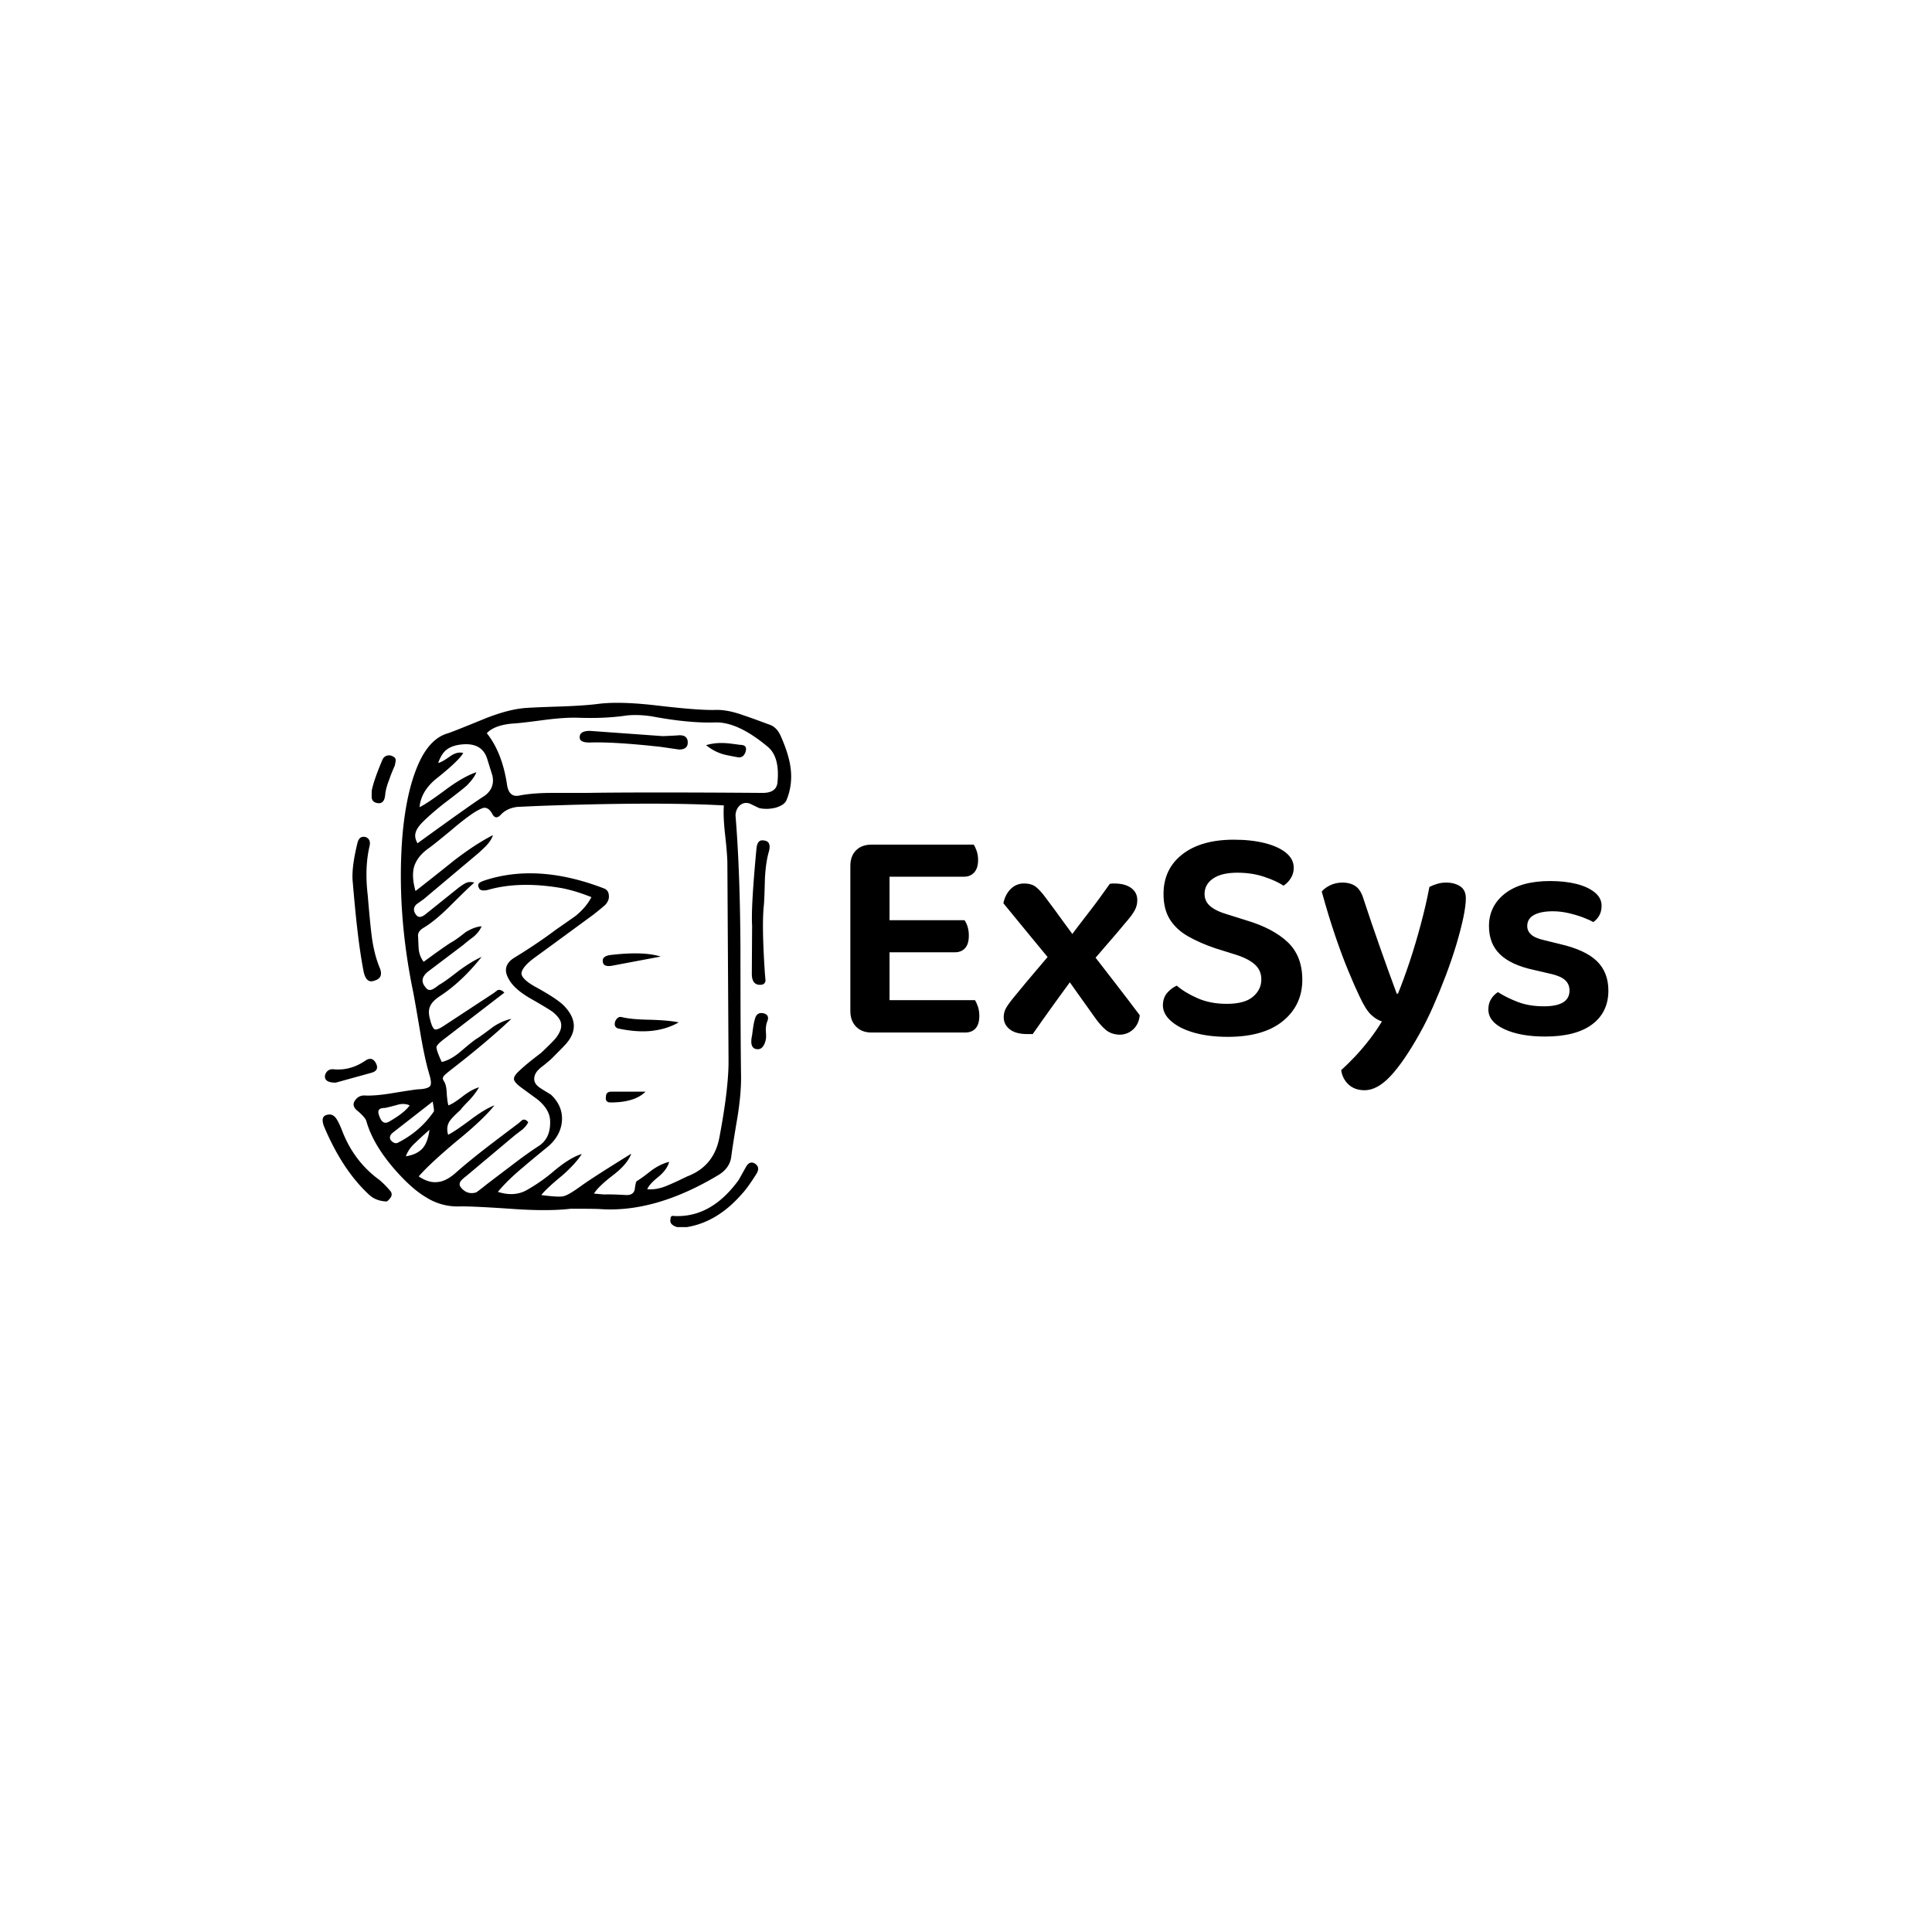 <svg xmlns="http://www.w3.org/2000/svg" version="1.1" xmlns:xlink="http://www.w3.org/1999/xlink" xmlns:svgjs="http://svgjs.dev/svgjs" width="1500" height="1500" viewBox="0 0 1500 1500"><rect width="1500" height="1500" fill="#ffffff"></rect><g transform="matrix(0.667,0,0,0.667,249.394,544.756)"><svg viewBox="0 0 396 162" data-background-color="#ffffff" preserveAspectRatio="xMidYMid meet" height="613" width="1500" xmlns="http://www.w3.org/2000/svg" xmlns:xlink="http://www.w3.org/1999/xlink"><g id="tight-bounds" transform="matrix(1,0,0,1,0.24,0.361)"><svg viewBox="0 0 395.52 161.278" height="161.278" width="395.52"><g><svg viewBox="0 0 670.81 273.53" height="161.278" width="395.52"><g transform="matrix(1,0,0,1,275.29,71.409)"><svg viewBox="0 0 395.52 130.713" height="130.713" width="395.52"><g id="textblocktransform"><svg viewBox="0 0 395.52 130.713" height="130.713" width="395.52" id="textblock"><g><svg viewBox="0 0 395.52 130.713" height="130.713" width="395.52"><g transform="matrix(1,0,0,1,0,0)"><svg width="395.52" viewBox="3.85 -31.15 122.84 40.6" height="130.713" data-palette-color="#000000"><path d="M3.85-3.4L3.85-20.25 10.2-20.25 10.2-0.35Q9.8-0.25 9-0.08 8.2 0.1 7.3 0.1L7.3 0.1Q5.7 0.1 4.78-0.85 3.85-1.8 3.85-3.4L3.85-3.4ZM10.2-29.9L10.2-10.15 3.85-10.15 3.85-26.9Q3.85-28.5 4.78-29.43 5.7-30.35 7.3-30.35L7.3-30.35Q8.2-30.35 9-30.2 9.8-30.05 10.2-29.9L10.2-29.9ZM20.75-12.9L7.3-12.9 7.3-18.1 22.35-18.1Q22.65-17.7 22.85-17.05 23.05-16.4 23.05-15.6L23.05-15.6Q23.05-14.25 22.45-13.58 21.85-12.9 20.75-12.9L20.75-12.9ZM22.45 0.1L7.3 0.1 7.3-5.15 24.05-5.15Q24.3-4.75 24.53-4.08 24.75-3.4 24.75-2.6L24.75-2.6Q24.75-1.25 24.15-0.58 23.55 0.1 22.45 0.1L22.45 0.1ZM22.25-25.15L7.3-25.15 7.3-30.35 23.85-30.35Q24.1-29.95 24.33-29.3 24.55-28.65 24.55-27.85L24.55-27.85Q24.55-26.55 23.93-25.85 23.3-25.15 22.25-25.15L22.25-25.15ZM37.6-14.3L37.6-14.3 38.8-14.5Q40.65-17 42.4-19.25 44.15-21.5 45.9-24L45.9-24Q46.15-24.05 46.3-24.05 46.45-24.05 46.65-24.05L46.65-24.05Q48.35-24.05 49.35-23.33 50.35-22.6 50.35-21.35L50.35-21.35Q50.35-20.45 49.92-19.68 49.5-18.9 48.4-17.65L48.4-17.65Q46.95-15.9 45.42-14.15 43.9-12.4 42.45-10.7L42.45-10.7 40.55-9.6Q38.75-7.15 36.95-4.65 35.15-2.15 33.4 0.35L33.4 0.35Q33.25 0.35 32.95 0.35 32.65 0.35 32.5 0.35L32.5 0.35Q30.65 0.35 29.67-0.43 28.7-1.2 28.7-2.4L28.7-2.4Q28.7-3.2 29.1-3.9 29.5-4.6 30.5-5.8L30.5-5.8Q32.25-7.95 34.07-10.08 35.9-12.2 37.6-14.3ZM41.35-13.9L41.35-13.9 42.8-13.05Q44.8-10.45 46.8-7.88 48.8-5.3 50.75-2.7L50.75-2.7Q50.6-1.25 49.67-0.4 48.75 0.45 47.45 0.45L47.45 0.45Q46.1 0.4 45.22-0.35 44.35-1.1 43.5-2.3L43.5-2.3Q42.15-4.2 40.72-6.2 39.3-8.2 37.95-10.1L37.95-10.1 36.75-11Q34.65-13.55 32.67-15.95 30.7-18.35 28.65-20.85L28.65-20.85Q28.95-22.3 29.85-23.18 30.75-24.05 32-24.05L32-24.05Q33.25-24.05 33.97-23.45 34.7-22.85 35.5-21.75L35.5-21.75Q36.9-19.9 38.35-17.88 39.8-15.85 41.35-13.9ZM64.84-4.55L64.84-4.55Q67.75-4.55 69.09-5.7 70.45-6.85 70.45-8.5L70.45-8.5Q70.45-10 69.37-10.95 68.3-11.9 66.2-12.55L66.2-12.55 63-13.55Q60.5-14.4 58.6-15.48 56.7-16.55 55.65-18.2 54.6-19.85 54.6-22.35L54.6-22.35Q54.6-26.4 57.65-28.78 60.7-31.15 66-31.15L66-31.15Q68.8-31.15 71-30.6 73.2-30.05 74.45-29.03 75.7-28 75.7-26.6L75.7-26.6Q75.7-25.65 75.22-24.9 74.75-24.15 74.05-23.7L74.05-23.7Q72.84-24.5 70.87-25.15 68.9-25.8 66.55-25.8L66.55-25.8Q64-25.8 62.62-24.85 61.25-23.9 61.25-22.35L61.25-22.35Q61.25-21.15 62.2-20.35 63.15-19.55 65.09-19L65.09-19 67.95-18.1Q72.34-16.8 74.72-14.55 77.09-12.3 77.09-8.45L77.09-8.45Q77.09-4.35 73.97-1.78 70.84 0.8 65 0.8L65 0.8Q61.95 0.8 59.57 0.13 57.2-0.55 55.85-1.73 54.5-2.9 54.5-4.3L54.5-4.3Q54.5-5.5 55.17-6.3 55.85-7.1 56.75-7.5L56.75-7.5Q58-6.4 60.07-5.48 62.15-4.55 64.84-4.55ZM86.39-5.7L86.39-5.7Q85.59-7.35 84.57-9.83 83.54-12.3 82.44-15.53 81.34-18.75 80.24-22.75L80.24-22.75Q80.74-23.35 81.64-23.78 82.54-24.2 83.59-24.2L83.59-24.2Q84.89-24.2 85.74-23.6 86.59-23 87.04-21.45L87.04-21.45Q88.29-17.65 89.62-13.88 90.94-10.1 92.39-6.2L92.39-6.2 92.59-6.2Q93.49-8.4 94.47-11.33 95.44-14.25 96.29-17.43 97.14-20.6 97.69-23.5L97.69-23.5Q98.29-23.8 98.97-24 99.64-24.2 100.39-24.2L100.39-24.2Q101.74-24.2 102.67-23.6 103.59-23 103.59-21.65L103.59-21.65Q103.59-20.45 103.17-18.45 102.74-16.45 102.02-14.05 101.29-11.65 100.32-9.08 99.34-6.5 98.27-4.08 97.19-1.65 96.09 0.3L96.09 0.3Q93.54 4.85 91.39 7.15 89.24 9.45 87.19 9.45L87.19 9.45Q85.59 9.45 84.59 8.53 83.59 7.6 83.39 6.2L83.39 6.2Q84.44 5.25 85.67 3.95 86.89 2.65 88.04 1.15 89.19-0.35 89.99-1.7L89.99-1.7Q89.14-1.95 88.27-2.75 87.39-3.55 86.39-5.7ZM126.69-6.7L126.69-6.7Q126.69-3.2 124.07-1.23 121.44 0.75 116.44 0.75L116.44 0.75Q112.39 0.75 109.82-0.45 107.24-1.65 107.24-3.65L107.24-3.65Q107.24-4.6 107.67-5.3 108.09-6 108.79-6.45L108.79-6.45Q110.19-5.55 112.02-4.85 113.84-4.15 116.24-4.15L116.24-4.15Q120.39-4.15 120.39-6.7L120.39-6.7Q120.39-7.75 119.67-8.4 118.94-9.05 117.39-9.4L117.39-9.4 114.59-10.05Q110.89-10.85 109.12-12.58 107.34-14.3 107.34-17.15L107.34-17.15Q107.34-20.4 109.94-22.43 112.54-24.45 117.24-24.45L117.24-24.45Q119.64-24.45 121.52-23.98 123.39-23.5 124.49-22.6 125.59-21.7 125.59-20.45L125.59-20.45Q125.59-19.55 125.22-18.88 124.84-18.2 124.24-17.8L124.24-17.8Q123.64-18.15 122.59-18.55 121.54-18.95 120.24-19.25 118.94-19.55 117.69-19.55L117.69-19.55Q115.74-19.55 114.64-18.95 113.54-18.35 113.54-17.15L113.54-17.15Q113.54-16.35 114.17-15.78 114.79-15.2 116.34-14.85L116.34-14.85 118.79-14.25Q122.94-13.3 124.82-11.48 126.69-9.65 126.69-6.7Z" opacity="1" transform="matrix(1,0,0,1,0,0)" fill="#000000" class="wordmark-text-0" data-fill-palette-color="primary" id="text-0"></path></svg></g></svg></g></svg></g></svg></g><g><svg viewBox="0 0 244.431 273.53" height="273.53" width="244.431"><g><svg xmlns="http://www.w3.org/2000/svg" xmlns:xlink="http://www.w3.org/1999/xlink" version="1.1" x="0" y="0" viewBox="9.778 4.992 80.443 90.019" enable-background="new 0 0 100 100" xml:space="preserve" height="273.53" width="244.431" class="icon-icon-0" data-fill-palette-color="accent" id="icon-0"><g fill="#cdcdcd" data-fill-palette-color="accent"><path fill-rule="evenodd" clip-rule="evenodd" d="M86.414 8.71C87.28 8.977 87.947 9.626 88.414 10.659 89.348 12.76 89.914 14.576 90.114 16.109 90.381 18.076 90.147 19.942 89.414 21.71 89.181 22.276 88.547 22.71 87.514 23.01 86.514 23.243 85.581 23.26 84.714 23.06 84.014 22.727 83.497 22.477 83.164 22.31 82.53 22.077 81.964 22.16 81.464 22.56 80.964 22.994 80.697 23.577 80.664 24.31L80.813 26.26C81.247 32.26 81.48 39.393 81.513 47.659 81.513 57.159 81.546 64.276 81.614 69.01 81.647 70.977 81.447 73.326 81.013 76.06 80.48 79.193 80.114 81.527 79.913 83.06 79.713 84.327 78.963 85.343 77.663 86.11 70.43 90.443 63.646 92.377 57.312 91.91 56.712 91.877 55.062 91.86 52.363 91.86 49.863 92.16 46.63 92.176 42.663 91.91 37.863 91.577 34.746 91.427 33.312 91.461A10.04 10.04 0 0 1 27.562 89.91C26.129 89.077 24.58 87.761 22.913 85.961 19.979 82.794 18.097 79.728 17.263 76.761 17.163 76.427 16.73 75.91 15.963 75.211 15.163 74.644 14.913 74.061 15.213 73.461 15.613 72.761 16.18 72.41 16.913 72.41 18.08 72.477 19.597 72.36 21.463 72.06 23.897 71.66 25.43 71.426 26.063 71.36 27.197 71.327 27.914 71.143 28.213 70.81 28.446 70.51 28.413 69.86 28.113 68.86 27.58 67.093 27.062 64.727 26.562 61.76 25.929 57.993 25.512 55.61 25.312 54.61 23.413 45.41 22.795 36.527 23.462 27.961 23.929 22.461 24.945 18.094 26.512 14.86 27.745 12.36 29.295 10.827 31.162 10.26 31.561 10.159 33.795 9.277 37.862 7.61 40.595 6.544 42.945 5.961 44.912 5.86 45.778 5.794 47.811 5.711 51.012 5.61 53.646 5.51 55.712 5.36 57.212 5.16 59.679 4.86 63.028 4.961 67.262 5.461 72.062 6.027 75.412 6.277 77.312 6.211 78.646 6.177 80.196 6.478 81.962 7.11 82.964 7.442 84.447 7.977 86.414 8.71M72.464 11.81C72.464 12.61 71.964 13.01 70.964 13.01L67.864 12.56C62.464 11.96 58.381 11.71 55.614 11.81 54.513 11.81 53.947 11.543 53.914 11.01 53.848 10.21 54.431 9.81 55.664 9.81L68.164 10.71C69.197 10.676 70.164 10.626 71.063 10.56 71.997 10.56 72.464 10.977 72.464 11.81M78.813 11.909C79.147 11.909 80.03 12.01 81.463 12.21 82.296 12.21 82.613 12.576 82.413 13.31S81.796 14.393 81.163 14.36C79.696 14.093 78.812 13.91 78.513 13.81 77.48 13.51 76.513 12.994 75.614 12.26 76.647 11.96 77.714 11.843 78.813 11.909M87.864 18.71C88.164 15.743 87.597 13.676 86.164 12.51 82.73 9.643 79.714 8.26 77.114 8.36 74.147 8.461 70.53 8.11 66.263 7.31 64.73 7.077 63.313 7.027 62.013 7.16 59.614 7.527 56.88 7.66 53.813 7.56 52.347 7.494 50.414 7.61 48.013 7.91 45.046 8.31 43.13 8.527 42.263 8.56 40.23 8.76 38.796 9.31 37.963 10.21 39.696 12.376 40.847 15.276 41.413 18.909 41.613 20.51 42.33 21.176 43.562 20.909 45.096 20.609 46.996 20.46 49.262 20.46H54.962C61.695 20.359 71.812 20.359 85.312 20.46 86.881 20.46 87.73 19.876 87.864 18.71M59.063 48.31C62.897 47.843 65.813 47.926 67.813 48.56L59.313 50.16C58.48 50.261 58.013 50.077 57.914 49.61 57.714 48.909 58.098 48.477 59.063 48.31M58.914 38.06C58.98 38.56 58.813 39.06 58.414 39.56 58.28 39.727 57.563 40.327 56.264 41.36 50.131 45.86 46.714 48.36 46.014 48.86 44.615 49.926 43.914 50.81 43.914 51.51 43.98 52.143 44.747 52.876 46.214 53.71 48.78 55.109 50.464 56.227 51.264 57.06 53.264 59.16 53.431 61.244 51.764 63.31 51.631 63.51 50.714 64.46 49.014 66.16 48.281 66.794 47.714 67.261 47.314 67.56 46.648 68.093 46.264 68.61 46.165 69.11 45.965 69.843 46.231 70.477 46.965 71.01 47.399 71.31 48.065 71.727 48.965 72.26 50.332 73.56 50.965 75.043 50.865 76.71 50.764 78.343 50.014 79.793 48.615 81.06 46.615 82.693 45.132 83.926 44.165 84.76 42.398 86.227 40.965 87.626 39.865 88.96 41.731 89.56 43.382 89.46 44.814 88.659A29.6 29.6 0 0 0 49.165 85.659C51.132 83.96 52.832 82.892 54.265 82.46 53.632 83.493 52.532 84.71 50.965 86.109 49.132 87.609 47.915 88.743 47.315 89.509 49.315 89.776 50.583 89.842 51.116 89.709 51.649 89.608 52.633 89.042 54.065 88.009 55.333 87.075 58.232 85.209 62.765 82.408 62.332 83.575 61.349 84.759 59.815 85.959 57.982 87.358 56.833 88.459 56.366 89.259L58.065 89.408C58.932 89.375 60.199 89.408 61.866 89.509 62.732 89.542 63.232 89.209 63.366 88.509 63.466 87.675 63.583 87.209 63.716 87.109 64.282 86.776 65.133 86.159 66.266 85.259 67.299 84.526 68.299 84.042 69.266 83.809 69.066 84.642 68.483 85.476 67.516 86.309 66.383 87.209 65.716 87.942 65.516 88.509 66.65 88.609 67.85 88.375 69.117 87.809 69.85 87.509 70.933 87.009 72.367 86.309 75.467 85.142 77.316 82.875 77.917 79.509 78.95 74.042 79.467 69.726 79.467 66.559L79.267 32.609C79.267 31.609 79.134 29.925 78.868 27.559 78.635 25.459 78.567 23.809 78.668 22.609 70.835 22.175 60.118 22.21 46.518 22.71L43.268 22.859C42.001 22.993 41.001 23.476 40.268 24.309 39.702 24.842 39.235 24.743 38.869 24.009 38.502 23.342 38.052 23.009 37.518 23.009 37.218 23.042 36.702 23.276 35.968 23.709 34.868 24.408 33.518 25.441 31.918 26.809 29.951 28.442 28.618 29.509 27.918 30.009 26.651 30.908 25.835 31.959 25.468 33.158 25.168 34.259 25.251 35.641 25.718 37.308A494 494 0 0 0 32.218 32.158C34.718 30.225 36.985 28.742 39.018 27.709 38.818 28.309 38.468 28.875 37.968 29.408 37.902 29.509 37.435 29.959 36.568 30.759L27.119 38.709 25.919 39.559C25.318 40.125 25.302 40.759 25.869 41.459 26.235 41.892 26.752 41.842 27.419 41.309L33.219 36.659C33.785 36.26 34.119 36.043 34.219 36.01 34.653 35.743 35.186 35.693 35.819 35.86 35.186 36.393 33.736 37.794 31.469 40.06 29.802 41.693 28.353 42.876 27.119 43.61 26.386 44.044 26.068 44.56 26.169 45.16 26.202 46.094 26.235 46.81 26.269 47.31 26.37 48.143 26.653 48.86 27.12 49.46 29.753 47.526 31.37 46.393 31.97 46.06 32.503 45.76 33.27 45.21 34.27 44.41 35.27 43.777 36.204 43.427 37.07 43.36 36.77 44.06 36.287 44.676 35.621 45.211 34.82 45.811 34.254 46.261 33.921 46.561L27.971 51.061C26.804 51.961 26.621 52.877 27.421 53.811 27.754 54.311 28.171 54.427 28.671 54.161 28.904 54.061 29.271 53.811 29.771 53.411 30.304 53.144 31.405 52.361 33.071 51.061 34.505 49.995 35.839 49.177 37.071 48.611 34.804 51.478 32.388 53.745 29.821 55.411 28.988 55.978 28.455 56.545 28.221 57.111 27.954 57.677 27.954 58.427 28.221 59.361 28.454 60.328 28.721 60.894 29.021 61.061 29.321 61.161 29.888 60.927 30.721 60.361L39.021 54.911C39.488 54.578 39.754 54.378 39.821 54.311 40.221 54.211 40.605 54.361 40.971 54.761L30.971 62.461C29.971 63.193 29.421 63.728 29.321 64.061 29.288 64.427 29.589 65.294 30.221 66.661 31.254 66.428 32.338 65.828 33.471 64.861 35.071 63.495 36.021 62.745 36.321 62.611 36.922 62.212 37.839 61.545 39.071 60.611 40.138 59.911 41.172 59.462 42.172 59.261 39.472 61.827 35.972 64.778 31.672 68.111 31.205 68.478 30.872 68.761 30.672 68.962 30.372 69.262 30.339 69.578 30.571 69.911 30.872 70.345 31.038 71.012 31.071 71.911 31.138 72.944 31.238 73.678 31.372 74.111 31.938 73.911 32.755 73.394 33.821 72.561 34.855 71.761 35.788 71.245 36.622 71.011 36.222 71.711 35.688 72.427 35.021 73.16 34.188 73.994 33.671 74.56 33.471 74.86 32.671 75.593 32.105 76.16 31.771 76.56 31.171 77.293 31.021 78.16 31.321 79.16 32.122 78.761 33.455 77.86 35.321 76.461 36.888 75.294 38.205 74.511 39.271 74.11 37.971 75.744 35.804 77.794 32.771 80.26 29.671 82.86 27.504 84.876 26.271 86.31 27.471 87.11 28.588 87.426 29.622 87.26 30.589 87.159 31.639 86.593 32.771 85.56 34.171 84.327 35.905 82.91 37.971 81.31 39.138 80.41 40.938 79.043 43.371 77.21 43.504 77.109 43.737 76.909 44.07 76.609 44.437 76.476 44.77 76.609 45.07 77.009 44.871 77.442 44.537 77.859 44.07 78.259 43.504 78.692 43.088 79.009 42.82 79.209L34.421 86.259C33.987 86.592 33.688 86.859 33.521 87.059 33.221 87.459 33.221 87.842 33.521 88.209 34.221 89.075 35.088 89.358 36.122 89.059 36.255 88.993 36.722 88.642 37.521 88.009 37.622 87.908 39.171 86.726 42.171 84.459 44.037 83.025 45.621 81.892 46.921 81.059 48.32 80.125 48.954 78.625 48.82 76.559 48.72 75.326 47.987 74.159 46.621 73.059L43.82 71.009C43.02 70.408 42.621 69.925 42.621 69.559 42.621 69.159 42.987 68.642 43.721 68.009 44.454 67.309 45.638 66.342 47.271 65.109 48.438 64.009 49.271 63.175 49.771 62.609 50.504 61.675 50.821 60.859 50.721 60.159 50.688 59.526 50.204 58.826 49.271 58.059 48.771 57.692 47.471 56.909 45.372 55.709 43.538 54.642 42.321 53.542 41.722 52.408 40.889 50.975 41.156 49.792 42.522 48.858 45.255 47.191 47.706 45.542 49.873 43.908 50.606 43.408 51.706 42.641 53.173 41.608 54.406 40.608 55.322 39.525 55.923 38.358 54.09 37.625 52.39 37.108 50.822 36.808 45.989 35.975 41.772 36.075 38.173 37.108 37.306 37.308 36.789 37.209 36.623 36.808 36.39 36.374 36.439 36.058 36.772 35.858 36.873 35.758 37.172 35.625 37.672 35.459 43.738 33.492 50.538 33.959 58.071 36.858 58.598 37.06 58.881 37.46 58.914 38.06M85.714 35.159C85.648 37.826 85.581 39.409 85.514 39.909 85.281 42.21 85.348 46.076 85.714 51.51 85.78 52.243 85.814 52.643 85.814 52.71 85.748 53.143 85.481 53.376 85.014 53.409 83.981 53.476 83.464 52.843 83.464 51.51L83.514 43.21C83.381 41.109 83.631 36.71 84.264 30.01 84.365 29.01 84.731 28.543 85.365 28.61 86.365 28.643 86.715 29.26 86.415 30.461 86.047 31.692 85.813 33.26 85.714 35.159M85.864 61.26C85.93 62.06 85.93 62.576 85.864 62.81 85.597 64.01 85.081 64.56 84.313 64.46 83.447 64.359 83.18 63.56 83.513 62.06 83.68 60.693 83.83 59.81 83.963 59.41 84.163 58.477 84.68 58.11 85.513 58.31 86.213 58.51 86.413 58.977 86.114 59.71 85.947 60.109 85.864 60.626 85.864 61.26M61.164 58.96C62.23 59.227 63.848 59.376 66.014 59.409 68.181 59.476 69.814 59.626 70.914 59.859 68.181 61.425 64.797 61.793 60.764 60.96 60.031 60.859 59.781 60.426 60.014 59.659 60.313 59.06 60.697 58.826 61.164 58.96M59.313 71.76H65.213C63.98 72.993 61.98 73.61 59.213 73.61 58.58 73.61 58.313 73.294 58.413 72.66 58.414 72.06 58.714 71.76 59.313 71.76M69.514 93.56C69.514 93.16 69.731 93.01 70.164 93.11 74.397 93.31 78.081 91.244 81.214 86.91L82.414 84.761C82.813 84.028 83.28 83.778 83.813 84.011 84.614 84.41 84.763 85.028 84.263 85.861 83.23 87.495 82.413 88.628 81.813 89.261 78.98 92.528 75.813 94.444 72.313 95.011H70.664C70.264 94.91 69.947 94.744 69.714 94.511S69.414 93.96 69.514 93.56M37.964 14.409C37.364 12.776 36.064 12.01 34.064 12.109 32.832 12.175 31.865 12.46 31.165 12.96 30.531 13.393 30.015 14.176 29.615 15.31 30.014 15.244 30.681 14.876 31.615 14.21 32.448 13.609 33.215 13.409 33.915 13.609 33.448 14.442 32.015 15.826 29.615 17.759 27.648 19.259 26.582 20.976 26.415 22.908 27.314 22.475 28.898 21.408 31.165 19.709 33.099 18.309 34.765 17.375 36.165 16.908 35.965 17.509 35.432 18.259 34.564 19.158 33.931 19.725 32.598 20.775 30.564 22.308 28.898 23.641 27.615 24.775 26.714 25.708 26.181 26.308 25.864 26.808 25.764 27.208 25.564 27.774 25.664 28.407 26.064 29.107 32.598 24.374 36.415 21.673 37.514 21.007 38.781 20.107 39.247 18.923 38.914 17.457zM18.214 20.01C18.481 18.743 19.098 16.977 20.064 14.71 20.231 14.376 20.481 14.159 20.814 14.06 21.181 13.96 21.531 14.01 21.865 14.21 22.165 14.343 22.314 14.56 22.314 14.859 22.314 14.993 22.264 15.293 22.165 15.759 21.698 16.825 21.382 17.625 21.215 18.158 20.815 19.158 20.582 20.025 20.515 20.759 20.415 21.959 19.899 22.425 18.965 22.158 18.565 22.058 18.315 21.808 18.215 21.408 18.181 21.176 18.181 20.71 18.214 20.01M17.214 28.06C17.814 28.327 18.014 28.86 17.814 29.66 17.248 32.094 17.148 34.877 17.514 38.011 17.747 40.811 17.948 42.927 18.115 44.361 18.382 46.761 18.865 48.795 19.564 50.462 20.064 51.661 19.748 52.411 18.615 52.712 17.715 53.045 17.115 52.528 16.814 51.161 16.381 48.928 15.998 46.311 15.665 43.311 15.465 41.578 15.215 38.961 14.915 35.461 14.814 33.894 15.082 31.811 15.715 29.211 15.914 28.21 16.414 27.826 17.214 28.06M18.164 68.51L12.014 70.21C10.781 70.21 10.164 69.859 10.164 69.159 10.164 68.826 10.313 68.51 10.614 68.21 10.881 67.977 11.214 67.876 11.614 67.909 13.581 68.109 15.447 67.593 17.214 66.359 17.947 65.925 18.514 66.092 18.914 66.859 19.348 67.692 19.098 68.243 18.164 68.51M22.464 74.06C21.231 74.393 20.53 74.56 20.364 74.56 19.397 74.56 19.114 75.027 19.513 75.96 19.88 77.06 20.463 77.359 21.263 76.859 22.996 75.859 24.147 74.942 24.713 74.109 24.047 73.81 23.297 73.793 22.464 74.06M25.764 80.46C24.931 81.192 24.365 81.993 24.064 82.859 25.297 82.659 26.231 82.226 26.865 81.559 27.498 80.892 27.915 79.809 28.115 78.309 26.98 79.31 26.197 80.026 25.764 80.46M22.614 80.56C25.214 79.26 27.297 77.46 28.864 75.16 28.93 75.094 28.864 74.527 28.664 73.461L21.864 78.761C21.364 79.16 21.214 79.577 21.414 80.011 21.813 80.51 22.214 80.692 22.614 80.56M19.514 86.909A14.4 14.4 0 0 1 21.264 88.659C21.664 89.059 21.731 89.476 21.464 89.909 21.098 90.409 20.831 90.642 20.664 90.609 19.497 90.543 18.547 90.175 17.813 89.509 14.713 86.675 12.097 82.709 9.963 77.609 9.63 76.609 9.746 76.009 10.313 75.809 11.081 75.509 11.697 75.726 12.164 76.459 12.431 76.858 12.73 77.476 13.063 78.309 14.397 81.876 16.547 84.743 19.514 86.909" fill="#000000" data-fill-palette-color="accent"></path></g></svg></g></svg></g></svg></g><defs></defs></svg><rect width="395.52" height="161.278" fill="none" stroke="none" visibility="hidden"></rect></g></svg></g></svg>